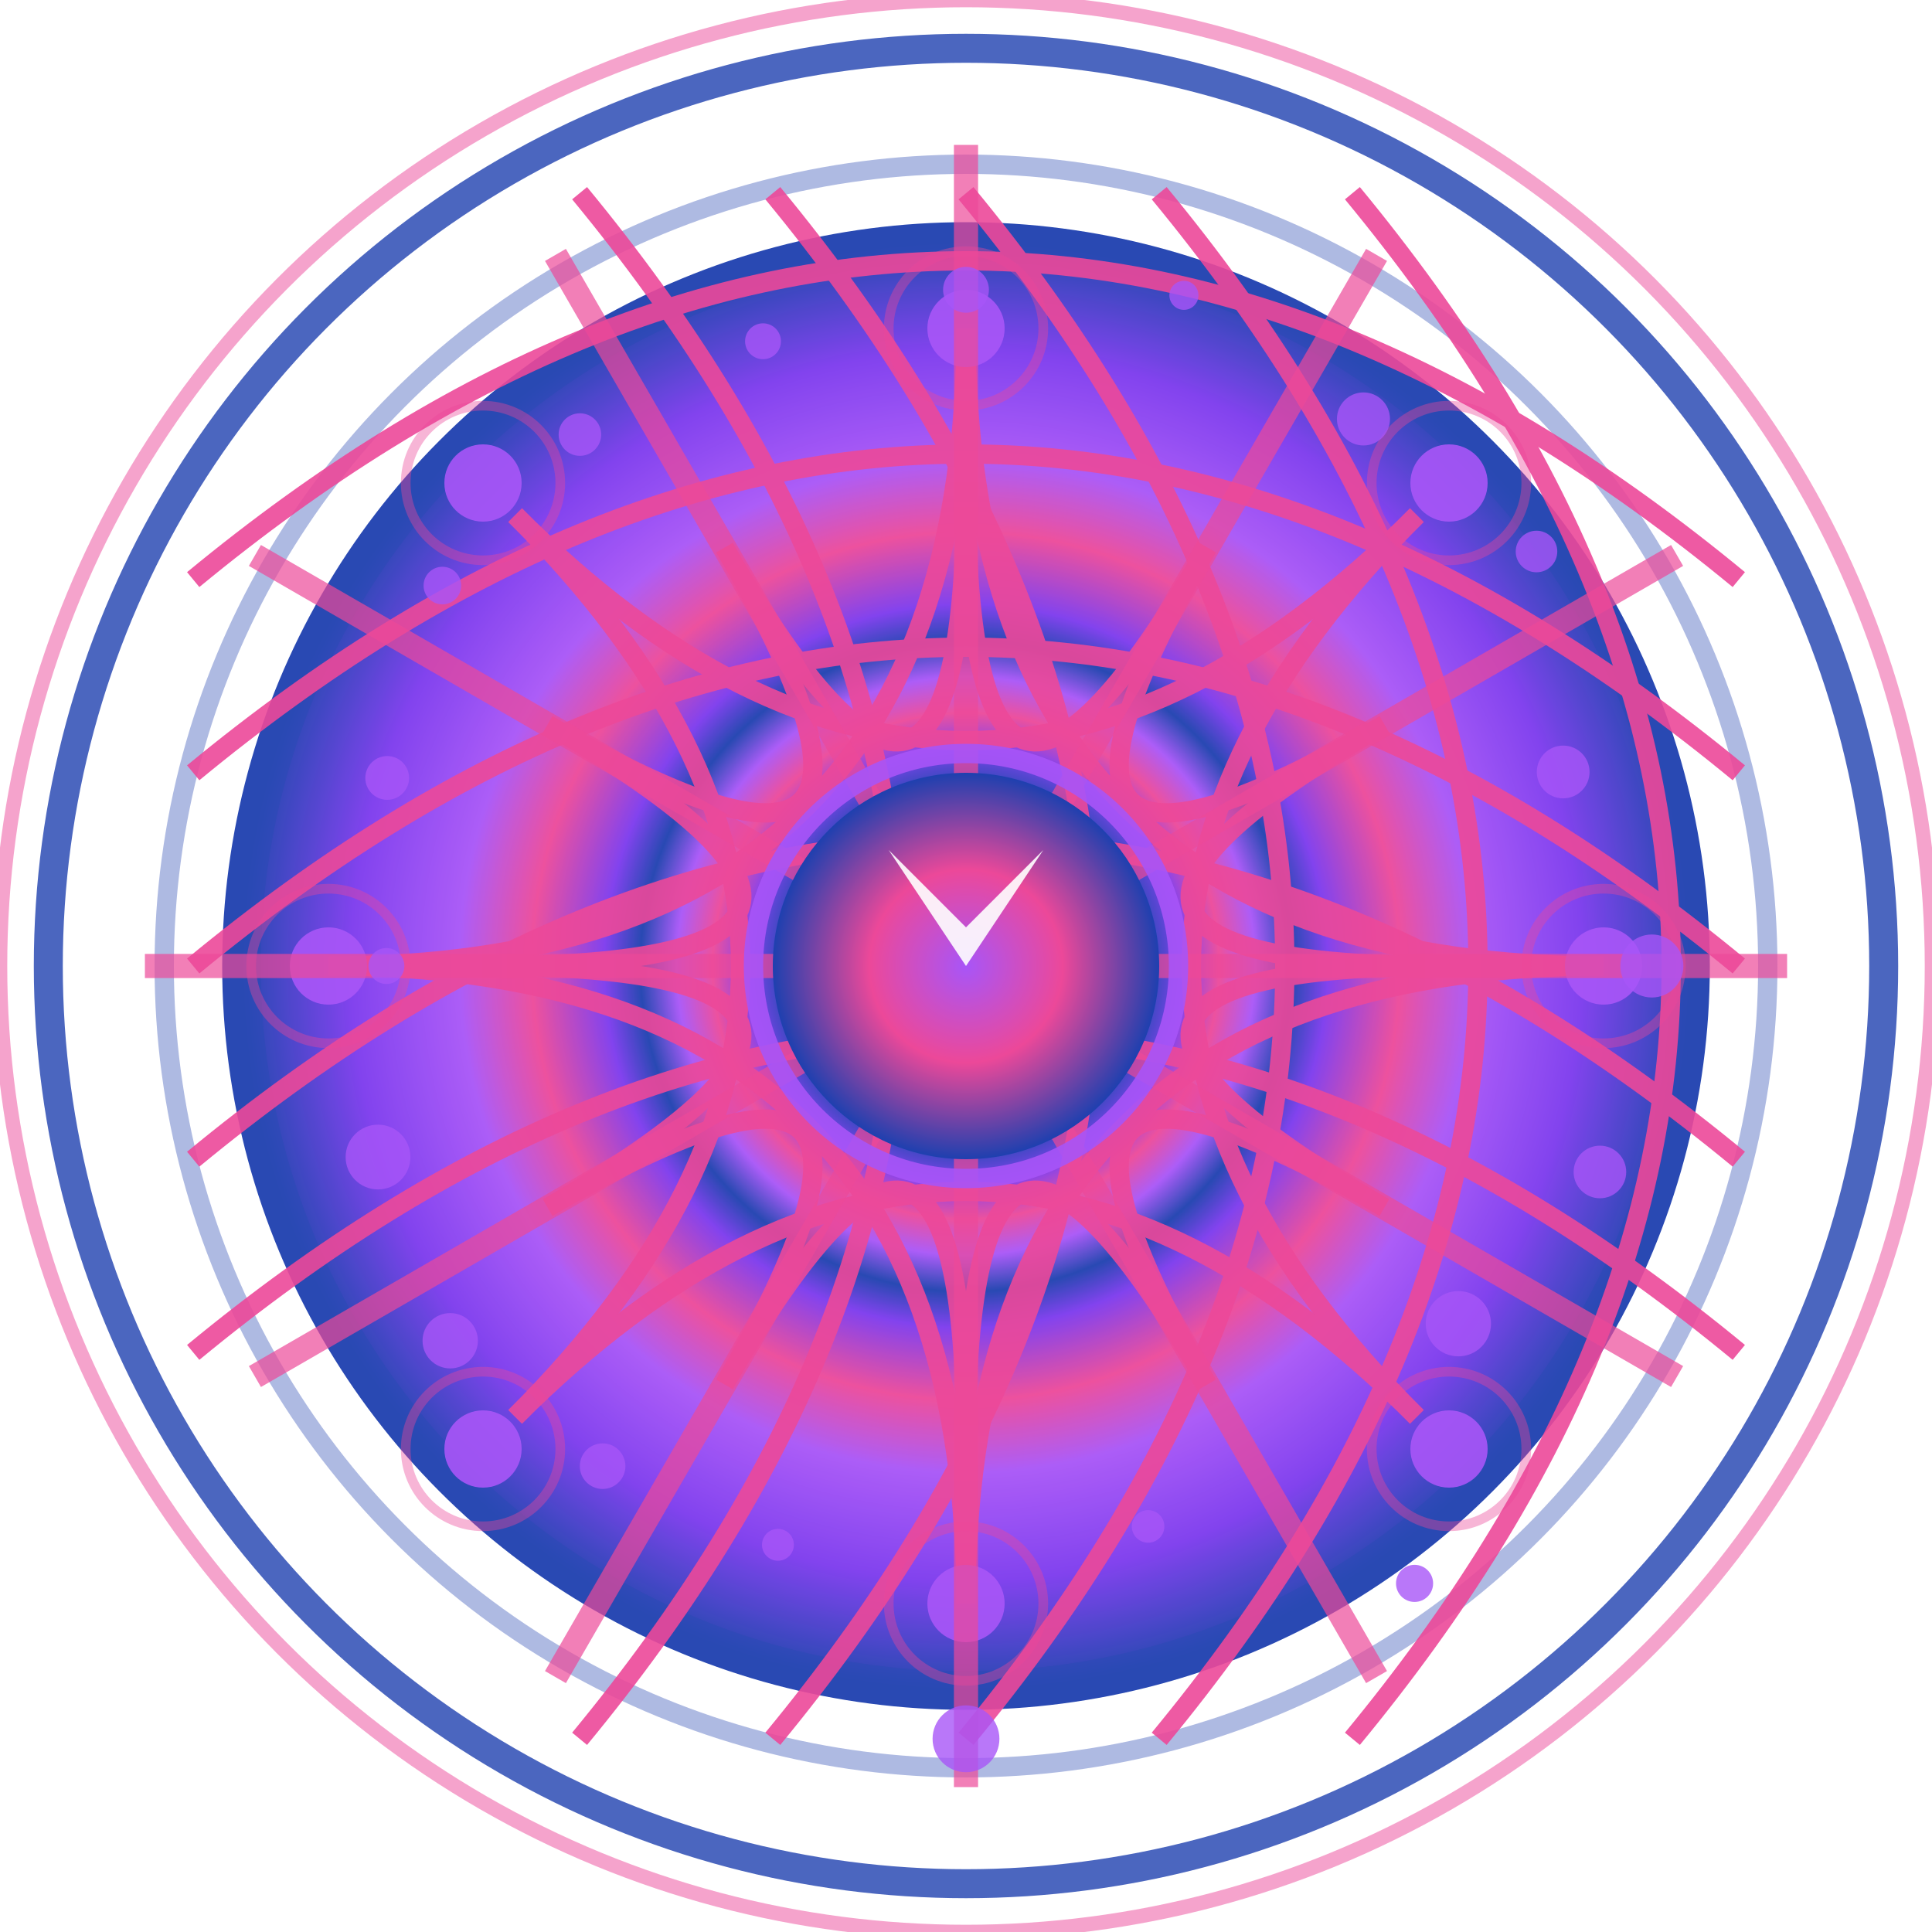 <svg baseProfile="full" height="200" version="1.1" viewBox="0 0 200 200" width="200" xmlns="http://www.w3.org/2000/svg" xmlns:ev="http://www.w3.org/2001/xml-events" xmlns:xlink="http://www.w3.org/1999/xlink"><title>Logo Arkalia-LUNA - Style ULTRA-MAX Exceptionnel</title><defs><radialGradient cx="50%" cy="50%" id="ultraMaxMainGradient-power" r="50%"><stop offset="0%" stop-color="#1e40af" /><stop offset="5%" stop-color="#a855f7" /><stop offset="10%" stop-color="#7c3aed" /><stop offset="15%" stop-color="#ec4899" /><stop offset="20%" stop-color="#a855f7" /><stop offset="25%" stop-color="#1e40af" /><stop offset="30%" stop-color="#7c3aed" /><stop offset="35%" stop-color="#ec4899" /><stop offset="40%" stop-color="#a855f7" /><stop offset="45%" stop-color="#1e40af" /><stop offset="50%" stop-color="#7c3aed" /><stop offset="60%" stop-color="#ec4899" /><stop offset="70%" stop-color="#a855f7" /><stop offset="85%" stop-color="#7c3aed" /><stop offset="100%" stop-color="#1e40af" /></radialGradient><radialGradient cx="50%" cy="50%" id="ultraMaxBorderGradient-power" r="50%"><stop offset="0%" stop-color="#a855f7" /><stop offset="30%" stop-color="#ec4899" /><stop offset="70%" stop-color="#7c3aed" /><stop offset="100%" stop-color="#1e40af" /></radialGradient><radialGradient cx="50%" cy="50%" id="ultraMaxGlowGradient-power" r="50%"><stop offset="0%" stop-color="#a855f7" /><stop offset="50%" stop-color="#ec4899" /><stop offset="100%" stop-color="#1e40af" /></radialGradient><filter id="ultraMaxMainGlow-power"><feGaussianBlur in="SourceGraphic" stdDeviation="5.4" /><feMerge><feMergeNode in="SourceGraphic" /><feMergeNode /><feMergeNode /><feMergeNode /></feMerge></filter><filter id="ultraMaxDetailFilter-power"><feGaussianBlur in="SourceGraphic" stdDeviation="1.0" /></filter><filter id="ultraMaxTurbulence-power"><feTurbulence baseFrequency="0.01" numOctaves="4" seed="1" stitchTiles="stitch" type="fractalNoise" /></filter><mask id="ultraMaxDepthMask-power"><circle cx="50%" cy="50%" fill="white" r="45%" /></mask><pattern height="20" id="ultraMaxGridPattern-power" patternUnits="userSpaceOnUse" width="20" x="0" y="0"><line opacity="0.3" stroke="#ec4899" stroke-width="0.5" x1="0" x2="0" y1="0" y2="20" /><line opacity="0.3" stroke="#ec4899" stroke-width="0.5" x1="0" x2="20" y1="0" y2="0" /><line opacity="0.3" stroke="#ec4899" stroke-width="0.5" x1="5" x2="5" y1="0" y2="20" /><line opacity="0.3" stroke="#ec4899" stroke-width="0.5" x1="0" x2="20" y1="5" y2="5" /><line opacity="0.3" stroke="#ec4899" stroke-width="0.5" x1="10" x2="10" y1="0" y2="20" /><line opacity="0.3" stroke="#ec4899" stroke-width="0.5" x1="0" x2="20" y1="10" y2="10" /><line opacity="0.3" stroke="#ec4899" stroke-width="0.5" x1="15" x2="15" y1="0" y2="20" /><line opacity="0.3" stroke="#ec4899" stroke-width="0.5" x1="0" x2="20" y1="15" y2="15" /><line opacity="0.3" stroke="#ec4899" stroke-width="0.5" x1="20" x2="20" y1="0" y2="20" /><line opacity="0.3" stroke="#ec4899" stroke-width="0.5" x1="0" x2="20" y1="20" y2="20" /></pattern></defs><circle cx="100" cy="100" fill="none" filter="url(#ultraMaxMainGlow-power)" opacity="0.8" r="95" stroke="url(#ultraMaxGlowGradient-power)" stroke-width="3"><animate attributeName="opacity" dur="2.667s" repeatCount="indefinite" values="0.8;0.2;0.8" /><animate attributeName="r" dur="3.333s" repeatCount="indefinite" values="95;105;95" /></circle><circle cx="100" cy="100" fill="none" opacity="0.5" r="100" stroke="#ec4899" stroke-width="1.5"><animate attributeName="stroke-dasharray" dur="5.333s" repeatCount="indefinite" values="0,1000;500,500;0,1000" /></circle><circle cx="100" cy="100" fill="url(#ultraMaxMainGradient-power)" filter="url(#ultraMaxMainGlow-power)" opacity="0.95" r="75" stroke="url(#ultraMaxBorderGradient-power)" stroke-width="4"><animate attributeName="r" dur="2.0s" repeatCount="indefinite" values="75;78.75;75" /></circle><circle cx="100" cy="100" fill="none" filter="url(#ultraMaxDetailFilter-power)" opacity="0.6" r="83" stroke="url(#ultraMaxGlowGradient-power)" stroke-width="2" /><g fill="none" filter="url(#ultraMaxDetailFilter-power)" opacity="0.9" stroke="#ec4899" stroke-width="2"><path d="M20.0 60 Q100 -6 180.0 60"><animate attributeName="stroke-dashoffset" begin="0.0s" dur="4.0s" repeatCount="indefinite" values="0;-300;0" /><animate attributeName="opacity" begin="0.0s" dur="3.333s" repeatCount="indefinite" values="0.9;0.3;0.9" /></path><path d="M20.0 80 Q100 14 180.0 80"><animate attributeName="stroke-dashoffset" begin="0.2s" dur="4.0s" repeatCount="indefinite" values="0;-300;0" /><animate attributeName="opacity" begin="0.3s" dur="3.333s" repeatCount="indefinite" values="0.9;0.3;0.9" /></path><path d="M20.0 100 Q100 34 180.0 100"><animate attributeName="stroke-dashoffset" begin="0.4s" dur="4.0s" repeatCount="indefinite" values="0;-300;0" /><animate attributeName="opacity" begin="0.6s" dur="3.333s" repeatCount="indefinite" values="0.9;0.3;0.9" /></path><path d="M20.0 120 Q100 54 180.0 120"><animate attributeName="stroke-dashoffset" begin="0.6s" dur="4.0s" repeatCount="indefinite" values="0;-300;0" /><animate attributeName="opacity" begin="0.9s" dur="3.333s" repeatCount="indefinite" values="0.9;0.3;0.9" /></path><path d="M20.0 140 Q100 74 180.0 140"><animate attributeName="stroke-dashoffset" begin="0.8s" dur="4.0s" repeatCount="indefinite" values="0;-300;0" /><animate attributeName="opacity" begin="1.2s" dur="3.333s" repeatCount="indefinite" values="0.9;0.3;0.9" /></path><path d="M60 20.0 Q126 100 60 180.0"><animate attributeName="stroke-dashoffset" begin="1.0s" dur="4.0s" repeatCount="indefinite" values="0;-300;0" /><animate attributeName="opacity" begin="1.5s" dur="3.333s" repeatCount="indefinite" values="0.9;0.3;0.9" /></path><path d="M80 20.0 Q146 100 80 180.0"><animate attributeName="stroke-dashoffset" begin="1.2s" dur="4.0s" repeatCount="indefinite" values="0;-300;0" /><animate attributeName="opacity" begin="1.8s" dur="3.333s" repeatCount="indefinite" values="0.9;0.3;0.9" /></path><path d="M100 20.0 Q166 100 100 180.0"><animate attributeName="stroke-dashoffset" begin="1.4s" dur="4.0s" repeatCount="indefinite" values="0;-300;0" /><animate attributeName="opacity" begin="2.1s" dur="3.333s" repeatCount="indefinite" values="0.9;0.3;0.9" /></path><path d="M120 20.0 Q186 100 120 180.0"><animate attributeName="stroke-dashoffset" begin="1.6s" dur="4.0s" repeatCount="indefinite" values="0;-300;0" /><animate attributeName="opacity" begin="2.4s" dur="3.333s" repeatCount="indefinite" values="0.9;0.3;0.9" /></path><path d="M140 20.0 Q206 100 140 180.0"><animate attributeName="stroke-dashoffset" begin="1.8s" dur="4.0s" repeatCount="indefinite" values="0;-300;0" /><animate attributeName="opacity" begin="2.7s" dur="3.333s" repeatCount="indefinite" values="0.9;0.3;0.9" /></path><path d="M166.0 100.0 Q100 100 100.0 166.0"><animate attributeName="stroke-dashoffset" begin="2.0s" dur="4.0s" repeatCount="indefinite" values="0;-300;0" /><animate attributeName="opacity" begin="3.0s" dur="3.333s" repeatCount="indefinite" values="0.9;0.3;0.9" /></path><path d="M146.669 146.669 Q100 100 53.331 146.669"><animate attributeName="stroke-dashoffset" begin="2.2s" dur="4.0s" repeatCount="indefinite" values="0;-300;0" /><animate attributeName="opacity" begin="3.3s" dur="3.333s" repeatCount="indefinite" values="0.9;0.3;0.9" /></path><path d="M100.0 166.0 Q100 100 34.0 100"><animate attributeName="stroke-dashoffset" begin="2.4s" dur="4.0s" repeatCount="indefinite" values="0;-300;0" /><animate attributeName="opacity" begin="3.6s" dur="3.333s" repeatCount="indefinite" values="0.9;0.3;0.9" /></path><path d="M53.331 146.669 Q100 100 53.331 53.331"><animate attributeName="stroke-dashoffset" begin="2.6s" dur="4.0s" repeatCount="indefinite" values="0;-300;0" /><animate attributeName="opacity" begin="3.9s" dur="3.333s" repeatCount="indefinite" values="0.9;0.3;0.9" /></path><path d="M34.0 100 Q100 100 100 34.0"><animate attributeName="stroke-dashoffset" begin="2.8s" dur="4.0s" repeatCount="indefinite" values="0;-300;0" /><animate attributeName="opacity" begin="4.2s" dur="3.333s" repeatCount="indefinite" values="0.9;0.3;0.9" /></path><path d="M53.331 53.331 Q100 100 146.669 53.331"><animate attributeName="stroke-dashoffset" begin="3.0s" dur="4.0s" repeatCount="indefinite" values="0;-300;0" /><animate attributeName="opacity" begin="4.5s" dur="3.333s" repeatCount="indefinite" values="0.9;0.3;0.9" /></path><path d="M100 34.0 Q100 100 166.0 100"><animate attributeName="stroke-dashoffset" begin="3.2s" dur="4.0s" repeatCount="indefinite" values="0;-300;0" /><animate attributeName="opacity" begin="4.8s" dur="3.333s" repeatCount="indefinite" values="0.9;0.3;0.9" /></path><path d="M146.669 53.331 Q100 100 146.669 146.669"><animate attributeName="stroke-dashoffset" begin="3.4s" dur="4.0s" repeatCount="indefinite" values="0;-300;0" /><animate attributeName="opacity" begin="5.1s" dur="3.333s" repeatCount="indefinite" values="0.9;0.3;0.9" /></path><path d="M150.0 100.0 Q100 100 143.301 125.0"><animate attributeName="stroke-dashoffset" begin="3.6s" dur="4.0s" repeatCount="indefinite" values="0;-300;0" /><animate attributeName="opacity" begin="5.4s" dur="3.333s" repeatCount="indefinite" values="0.9;0.3;0.9" /></path><path d="M143.301 125.0 Q100 100 125.0 143.301"><animate attributeName="stroke-dashoffset" begin="3.8s" dur="4.0s" repeatCount="indefinite" values="0;-300;0" /><animate attributeName="opacity" begin="5.7s" dur="3.333s" repeatCount="indefinite" values="0.9;0.3;0.9" /></path><path d="M125.0 143.301 Q100 100 100.0 150.0"><animate attributeName="stroke-dashoffset" begin="4.0s" dur="4.0s" repeatCount="indefinite" values="0;-300;0" /><animate attributeName="opacity" begin="6.0s" dur="3.333s" repeatCount="indefinite" values="0.9;0.3;0.9" /></path><path d="M100.0 150.0 Q100 100 75.0 143.301"><animate attributeName="stroke-dashoffset" begin="4.2s" dur="4.0s" repeatCount="indefinite" values="0;-300;0" /><animate attributeName="opacity" begin="6.3s" dur="3.333s" repeatCount="indefinite" values="0.9;0.3;0.9" /></path><path d="M75.0 143.301 Q100 100 56.699 125"><animate attributeName="stroke-dashoffset" begin="4.4s" dur="4.0s" repeatCount="indefinite" values="0;-300;0" /><animate attributeName="opacity" begin="6.6s" dur="3.333s" repeatCount="indefinite" values="0.9;0.3;0.9" /></path><path d="M56.699 125.0 Q100 100 50.0 100.0"><animate attributeName="stroke-dashoffset" begin="4.6s" dur="4.0s" repeatCount="indefinite" values="0;-300;0" /><animate attributeName="opacity" begin="6.9s" dur="3.333s" repeatCount="indefinite" values="0.9;0.3;0.9" /></path><path d="M50.0 100.0 Q100 100 56.699 75"><animate attributeName="stroke-dashoffset" begin="4.8s" dur="4.0s" repeatCount="indefinite" values="0;-300;0" /><animate attributeName="opacity" begin="7.2s" dur="3.333s" repeatCount="indefinite" values="0.9;0.3;0.9" /></path><path d="M56.699 75.0 Q100 100 75 56.699"><animate attributeName="stroke-dashoffset" begin="5.0s" dur="4.0s" repeatCount="indefinite" values="0;-300;0" /><animate attributeName="opacity" begin="7.5s" dur="3.333s" repeatCount="indefinite" values="0.9;0.3;0.9" /></path><path d="M75 56.699 Q100 100 100 50.0"><animate attributeName="stroke-dashoffset" begin="5.2s" dur="4.0s" repeatCount="indefinite" values="0;-300;0" /><animate attributeName="opacity" begin="7.8s" dur="3.333s" repeatCount="indefinite" values="0.9;0.3;0.9" /></path><path d="M100 50.0 Q100 100 125.0 56.699"><animate attributeName="stroke-dashoffset" begin="5.4s" dur="4.0s" repeatCount="indefinite" values="0;-300;0" /><animate attributeName="opacity" begin="8.1s" dur="3.333s" repeatCount="indefinite" values="0.9;0.3;0.9" /></path><path d="M125.0 56.699 Q100 100 143.301 75"><animate attributeName="stroke-dashoffset" begin="5.6s" dur="4.0s" repeatCount="indefinite" values="0;-300;0" /><animate attributeName="opacity" begin="8.4s" dur="3.333s" repeatCount="indefinite" values="0.9;0.3;0.9" /></path><path d="M143.301 75 Q100 100 150.0 100"><animate attributeName="stroke-dashoffset" begin="5.8s" dur="4.0s" repeatCount="indefinite" values="0;-300;0" /><animate attributeName="opacity" begin="8.7s" dur="3.333s" repeatCount="indefinite" values="0.9;0.3;0.9" /></path></g><circle cx="34" cy="100" fill="#a855f7" filter="url(#ultraMaxDetailFilter-power)" opacity="0.9" r="4"><animate attributeName="opacity" begin="0.0s" dur="1.667s" repeatCount="indefinite" values="0.9;0.2;0.9" /><animate attributeName="r" begin="0.0s" dur="2.0s" repeatCount="indefinite" values="4;6;4" /></circle><circle cx="34" cy="100" fill="none" opacity="0.4" r="8" stroke="#ec4899" stroke-width="1" /><circle cx="166" cy="100" fill="#a855f7" filter="url(#ultraMaxDetailFilter-power)" opacity="0.9" r="4"><animate attributeName="opacity" begin="0.2s" dur="1.667s" repeatCount="indefinite" values="0.9;0.2;0.9" /><animate attributeName="r" begin="0.3s" dur="2.0s" repeatCount="indefinite" values="4;6;4" /></circle><circle cx="166" cy="100" fill="none" opacity="0.4" r="8" stroke="#ec4899" stroke-width="1" /><circle cx="100" cy="34" fill="#a855f7" filter="url(#ultraMaxDetailFilter-power)" opacity="0.9" r="4"><animate attributeName="opacity" begin="0.4s" dur="1.667s" repeatCount="indefinite" values="0.9;0.2;0.9" /><animate attributeName="r" begin="0.6s" dur="2.0s" repeatCount="indefinite" values="4;6;4" /></circle><circle cx="100" cy="34" fill="none" opacity="0.4" r="8" stroke="#ec4899" stroke-width="1" /><circle cx="100" cy="166" fill="#a855f7" filter="url(#ultraMaxDetailFilter-power)" opacity="0.9" r="4"><animate attributeName="opacity" begin="0.6s" dur="1.667s" repeatCount="indefinite" values="0.9;0.2;0.9" /><animate attributeName="r" begin="0.9s" dur="2.0s" repeatCount="indefinite" values="4;6;4" /></circle><circle cx="100" cy="166" fill="none" opacity="0.4" r="8" stroke="#ec4899" stroke-width="1" /><circle cx="50" cy="50" fill="#a855f7" filter="url(#ultraMaxDetailFilter-power)" opacity="0.9" r="4"><animate attributeName="opacity" begin="0.8s" dur="1.667s" repeatCount="indefinite" values="0.9;0.2;0.9" /><animate attributeName="r" begin="1.2s" dur="2.0s" repeatCount="indefinite" values="4;6;4" /></circle><circle cx="50" cy="50" fill="none" opacity="0.4" r="8" stroke="#ec4899" stroke-width="1" /><circle cx="150" cy="50" fill="#a855f7" filter="url(#ultraMaxDetailFilter-power)" opacity="0.9" r="4"><animate attributeName="opacity" begin="1.0s" dur="1.667s" repeatCount="indefinite" values="0.9;0.2;0.9" /><animate attributeName="r" begin="1.5s" dur="2.0s" repeatCount="indefinite" values="4;6;4" /></circle><circle cx="150" cy="50" fill="none" opacity="0.4" r="8" stroke="#ec4899" stroke-width="1" /><circle cx="50" cy="150" fill="#a855f7" filter="url(#ultraMaxDetailFilter-power)" opacity="0.9" r="4"><animate attributeName="opacity" begin="1.2s" dur="1.667s" repeatCount="indefinite" values="0.9;0.2;0.9" /><animate attributeName="r" begin="1.8s" dur="2.0s" repeatCount="indefinite" values="4;6;4" /></circle><circle cx="50" cy="150" fill="none" opacity="0.4" r="8" stroke="#ec4899" stroke-width="1" /><circle cx="150" cy="150" fill="#a855f7" filter="url(#ultraMaxDetailFilter-power)" opacity="0.9" r="4"><animate attributeName="opacity" begin="1.4s" dur="1.667s" repeatCount="indefinite" values="0.9;0.2;0.9" /><animate attributeName="r" begin="2.1s" dur="2.0s" repeatCount="indefinite" values="4;6;4" /></circle><circle cx="150" cy="150" fill="none" opacity="0.4" r="8" stroke="#ec4899" stroke-width="1" /><line filter="url(#ultraMaxDetailFilter-power)" opacity="0.7" stroke="#ec4899" stroke-width="2.5" x1="100" x2="185.0" y1="100" y2="100.0"><animate attributeName="opacity" begin="0.0s" dur="2.667s" repeatCount="indefinite" values="0.7;1.0;0.7" /><animate attributeName="x2" begin="0.0s" dur="3.333s" repeatCount="indefinite" values="185.0;195.0;185.0" /><animate attributeName="y2" begin="0.0s" dur="3.333s" repeatCount="indefinite" values="100.0;100.0;100.0" /></line><line filter="url(#ultraMaxDetailFilter-power)" opacity="0.7" stroke="#ec4899" stroke-width="2.5" x1="100" x2="173.612" y1="100" y2="142.5"><animate attributeName="opacity" begin="0.2s" dur="2.667s" repeatCount="indefinite" values="0.7;1.0;0.7" /><animate attributeName="x2" begin="0.2s" dur="3.333s" repeatCount="indefinite" values="173.612;182.272;173.612" /><animate attributeName="y2" begin="0.2s" dur="3.333s" repeatCount="indefinite" values="142.5;147.5;142.5" /></line><line filter="url(#ultraMaxDetailFilter-power)" opacity="0.7" stroke="#ec4899" stroke-width="2.5" x1="100" x2="142.5" y1="100" y2="173.612"><animate attributeName="opacity" begin="0.4s" dur="2.667s" repeatCount="indefinite" values="0.7;1.0;0.7" /><animate attributeName="x2" begin="0.4s" dur="3.333s" repeatCount="indefinite" values="142.5;147.5;142.5" /><animate attributeName="y2" begin="0.4s" dur="3.333s" repeatCount="indefinite" values="173.612;182.272;173.612" /></line><line filter="url(#ultraMaxDetailFilter-power)" opacity="0.7" stroke="#ec4899" stroke-width="2.5" x1="100" x2="100.0" y1="100" y2="185.0"><animate attributeName="opacity" begin="0.6s" dur="2.667s" repeatCount="indefinite" values="0.7;1.0;0.7" /><animate attributeName="x2" begin="0.6s" dur="3.333s" repeatCount="indefinite" values="100.0;100.0;100.0" /><animate attributeName="y2" begin="0.6s" dur="3.333s" repeatCount="indefinite" values="185.0;195.0;185.0" /></line><line filter="url(#ultraMaxDetailFilter-power)" opacity="0.7" stroke="#ec4899" stroke-width="2.5" x1="100" x2="57.5" y1="100" y2="173.612"><animate attributeName="opacity" begin="0.8s" dur="2.667s" repeatCount="indefinite" values="0.7;1.0;0.7" /><animate attributeName="x2" begin="0.8s" dur="3.333s" repeatCount="indefinite" values="57.5;52.5;57.5" /><animate attributeName="y2" begin="0.8s" dur="3.333s" repeatCount="indefinite" values="173.612;182.272;173.612" /></line><line filter="url(#ultraMaxDetailFilter-power)" opacity="0.7" stroke="#ec4899" stroke-width="2.5" x1="100" x2="26.388" y1="100" y2="142.5"><animate attributeName="opacity" begin="1.0s" dur="2.667s" repeatCount="indefinite" values="0.7;1.0;0.7" /><animate attributeName="x2" begin="1.0s" dur="3.333s" repeatCount="indefinite" values="26.388;17.728;26.388" /><animate attributeName="y2" begin="1.0s" dur="3.333s" repeatCount="indefinite" values="142.5;147.5;142.5" /></line><line filter="url(#ultraMaxDetailFilter-power)" opacity="0.7" stroke="#ec4899" stroke-width="2.5" x1="100" x2="15.0" y1="100" y2="100"><animate attributeName="opacity" begin="1.2s" dur="2.667s" repeatCount="indefinite" values="0.7;1.0;0.7" /><animate attributeName="x2" begin="1.2s" dur="3.333s" repeatCount="indefinite" values="15.0;5.0;15.0" /><animate attributeName="y2" begin="1.2s" dur="3.333s" repeatCount="indefinite" values="100;100;100" /></line><line filter="url(#ultraMaxDetailFilter-power)" opacity="0.7" stroke="#ec4899" stroke-width="2.5" x1="100" x2="26.388" y1="100" y2="57.5"><animate attributeName="opacity" begin="1.4s" dur="2.667s" repeatCount="indefinite" values="0.7;1.0;0.7" /><animate attributeName="x2" begin="1.4s" dur="3.333s" repeatCount="indefinite" values="26.388;17.728;26.388" /><animate attributeName="y2" begin="1.4s" dur="3.333s" repeatCount="indefinite" values="57.5;52.5;57.5" /></line><line filter="url(#ultraMaxDetailFilter-power)" opacity="0.7" stroke="#ec4899" stroke-width="2.5" x1="100" x2="57.5" y1="100" y2="26.388"><animate attributeName="opacity" begin="1.6s" dur="2.667s" repeatCount="indefinite" values="0.7;1.0;0.7" /><animate attributeName="x2" begin="1.6s" dur="3.333s" repeatCount="indefinite" values="57.5;52.5;57.5" /><animate attributeName="y2" begin="1.6s" dur="3.333s" repeatCount="indefinite" values="26.388;17.728;26.388" /></line><line filter="url(#ultraMaxDetailFilter-power)" opacity="0.7" stroke="#ec4899" stroke-width="2.5" x1="100" x2="100" y1="100" y2="15.0"><animate attributeName="opacity" begin="1.8s" dur="2.667s" repeatCount="indefinite" values="0.7;1.0;0.7" /><animate attributeName="x2" begin="1.8s" dur="3.333s" repeatCount="indefinite" values="100;100;100" /><animate attributeName="y2" begin="1.8s" dur="3.333s" repeatCount="indefinite" values="15.0;5.0;15.0" /></line><line filter="url(#ultraMaxDetailFilter-power)" opacity="0.7" stroke="#ec4899" stroke-width="2.5" x1="100" x2="142.5" y1="100" y2="26.388"><animate attributeName="opacity" begin="2.0s" dur="2.667s" repeatCount="indefinite" values="0.7;1.0;0.7" /><animate attributeName="x2" begin="2.0s" dur="3.333s" repeatCount="indefinite" values="142.5;147.5;142.5" /><animate attributeName="y2" begin="2.0s" dur="3.333s" repeatCount="indefinite" values="26.388;17.728;26.388" /></line><line filter="url(#ultraMaxDetailFilter-power)" opacity="0.7" stroke="#ec4899" stroke-width="2.5" x1="100" x2="173.612" y1="100" y2="57.5"><animate attributeName="opacity" begin="2.2s" dur="2.667s" repeatCount="indefinite" values="0.7;1.0;0.7" /><animate attributeName="x2" begin="2.2s" dur="3.333s" repeatCount="indefinite" values="173.612;182.272;173.612" /><animate attributeName="y2" begin="2.2s" dur="3.333s" repeatCount="indefinite" values="57.5;52.5;57.5" /></line><circle cx="171.0" cy="100.0" fill="#a855f7" opacity="0.8" r="3.262"><animate attributeName="opacity" begin="0.0s" dur="2.506s" repeatCount="indefinite" values="0.8;1.0;0.8" /><animate attributeName="cx" begin="0.0s" dur="3.047s" repeatCount="indefinite" values="171.0;174.0;171.0" /><animate attributeName="cy" begin="0.0s" dur="3.778s" repeatCount="indefinite" values="100.0;106.0;100.0" /></circle><circle cx="165.623" cy="121.322" fill="#a855f7" opacity="0.8" r="2.723"><animate attributeName="opacity" begin="0.1s" dur="2.65s" repeatCount="indefinite" values="0.8;1.0;0.8" /><animate attributeName="cx" begin="0.1s" dur="2.677s" repeatCount="indefinite" values="165.623;173.623;165.623" /><animate attributeName="cy" begin="0.1s" dur="3.909s" repeatCount="indefinite" values="121.322;122.322;121.322" /></circle><circle cx="150.968" cy="137.03" fill="#a855f7" opacity="0.8" r="3.378"><animate attributeName="opacity" begin="0.2s" dur="1.512s" repeatCount="indefinite" values="0.8;1.0;0.8" /><animate attributeName="cx" begin="0.2s" dur="3.853s" repeatCount="indefinite" values="150.968;145.968;150.968" /><animate attributeName="cy" begin="0.2s" dur="3.03s" repeatCount="indefinite" values="137.03;133.03;137.03" /></circle><circle cx="146.435" cy="163.912" fill="#a855f7" opacity="0.8" r="1.921"><animate attributeName="opacity" begin="0.3s" dur="1.791s" repeatCount="indefinite" values="0.8;1.0;0.8" /><animate attributeName="cx" begin="0.3s" dur="3.341s" repeatCount="indefinite" values="146.435;146.435;146.435" /><animate attributeName="cy" begin="0.3s" dur="3.874s" repeatCount="indefinite" values="163.912;163.912;163.912" /></circle><circle cx="118.85" cy="158.014" fill="#a855f7" opacity="0.8" r="1.685"><animate attributeName="opacity" begin="0.4s" dur="1.898s" repeatCount="indefinite" values="0.8;1.0;0.8" /><animate attributeName="cx" begin="0.4s" dur="2.725s" repeatCount="indefinite" values="118.85;118.85;118.85" /><animate attributeName="cy" begin="0.4s" dur="3.695s" repeatCount="indefinite" values="158.014;160.014;158.014" /></circle><circle cx="100.0" cy="180.0" fill="#a855f7" opacity="0.8" r="3.46"><animate attributeName="opacity" begin="0.5s" dur="1.549s" repeatCount="indefinite" values="0.8;1.0;0.8" /><animate attributeName="cx" begin="0.5s" dur="3.402s" repeatCount="indefinite" values="100.0;106.0;100.0" /><animate attributeName="cy" begin="0.5s" dur="3.415s" repeatCount="indefinite" values="180.0;185.0;180.0" /></circle><circle cx="80.532" cy="159.917" fill="#a855f7" opacity="0.8" r="1.65"><animate attributeName="opacity" begin="0.6s" dur="2.511s" repeatCount="indefinite" values="0.8;1.0;0.8" /><animate attributeName="cx" begin="0.6s" dur="3.394s" repeatCount="indefinite" values="80.532;76.532;80.532" /><animate attributeName="cy" begin="0.6s" dur="3.443s" repeatCount="indefinite" values="159.917;162.917;159.917" /></circle><circle cx="62.382" cy="151.777" fill="#a855f7" opacity="0.8" r="2.36"><animate attributeName="opacity" begin="0.7s" dur="1.389s" repeatCount="indefinite" values="0.8;1.0;0.8" /><animate attributeName="cx" begin="0.7s" dur="3.865s" repeatCount="indefinite" values="62.382;65.382;62.382" /><animate attributeName="cy" begin="0.7s" dur="3.865s" repeatCount="indefinite" values="151.777;144.777;151.777" /></circle><circle cx="46.605" cy="138.794" fill="#a855f7" opacity="0.8" r="2.864"><animate attributeName="opacity" begin="0.8s" dur="2.223s" repeatCount="indefinite" values="0.8;1.0;0.8" /><animate attributeName="cx" begin="0.8s" dur="3.707s" repeatCount="indefinite" values="46.605;49.605;46.605" /><animate attributeName="cy" begin="0.8s" dur="3.965s" repeatCount="indefinite" values="138.794;143.794;138.794" /></circle><circle cx="39.132" cy="119.777" fill="#a855f7" opacity="0.8" r="3.352"><animate attributeName="opacity" begin="0.9s" dur="1.649s" repeatCount="indefinite" values="0.8;1.0;0.8" /><animate attributeName="cx" begin="0.9s" dur="3.968s" repeatCount="indefinite" values="39.132;36.132;39.132" /><animate attributeName="cy" begin="0.9s" dur="3.842s" repeatCount="indefinite" values="119.777;116.777;119.777" /></circle><circle cx="40.0" cy="100" fill="#a855f7" opacity="0.8" r="1.859"><animate attributeName="opacity" begin="1.0s" dur="2.566s" repeatCount="indefinite" values="0.8;1.0;0.8" /><animate attributeName="cx" begin="1.0s" dur="3.736s" repeatCount="indefinite" values="40.0;45.0;40.0" /><animate attributeName="cy" begin="1.0s" dur="3.022s" repeatCount="indefinite" values="100;99;100" /></circle><circle cx="40.083" cy="80.532" fill="#a855f7" opacity="0.8" r="2.265"><animate attributeName="opacity" begin="1.1s" dur="1.385s" repeatCount="indefinite" values="0.8;1.0;0.8" /><animate attributeName="cx" begin="1.1s" dur="2.963s" repeatCount="indefinite" values="40.083;47.083;40.083" /><animate attributeName="cy" begin="1.1s" dur="3.133s" repeatCount="indefinite" values="80.532;86.532;80.532" /></circle><circle cx="45.796" cy="60.618" fill="#a855f7" opacity="0.8" r="1.946"><animate attributeName="opacity" begin="1.2s" dur="2.213s" repeatCount="indefinite" values="0.8;1.0;0.8" /><animate attributeName="cx" begin="1.2s" dur="3.104s" repeatCount="indefinite" values="45.796;49.796;45.796" /><animate attributeName="cy" begin="1.2s" dur="3.956s" repeatCount="indefinite" values="60.618;54.618;60.618" /></circle><circle cx="60.031" cy="44.987" fill="#a855f7" opacity="0.8" r="2.202"><animate attributeName="opacity" begin="1.3s" dur="2.013s" repeatCount="indefinite" values="0.8;1.0;0.8" /><animate attributeName="cx" begin="1.3s" dur="3.919s" repeatCount="indefinite" values="60.031;62.031;60.031" /><animate attributeName="cy" begin="1.3s" dur="3.836s" repeatCount="indefinite" values="44.987;39.987;44.987" /></circle><circle cx="78.987" cy="35.328" fill="#a855f7" opacity="0.8" r="1.857"><animate attributeName="opacity" begin="1.4s" dur="2.617s" repeatCount="indefinite" values="0.8;1.0;0.8" /><animate attributeName="cx" begin="1.4s" dur="2.718s" repeatCount="indefinite" values="78.987;78.987;78.987" /><animate attributeName="cy" begin="1.4s" dur="3.128s" repeatCount="indefinite" values="35.328;40.328;35.328" /></circle><circle cx="100" cy="30.0" fill="#a855f7" opacity="0.8" r="2.373"><animate attributeName="opacity" begin="1.5s" dur="2.646s" repeatCount="indefinite" values="0.8;1.0;0.8" /><animate attributeName="cx" begin="1.5s" dur="3.18s" repeatCount="indefinite" values="100;95;100" /><animate attributeName="cy" begin="1.5s" dur="3.006s" repeatCount="indefinite" values="30.0;28.0;30.0" /></circle><circle cx="122.558" cy="30.573" fill="#a855f7" opacity="0.8" r="1.503"><animate attributeName="opacity" begin="1.6s" dur="2.567s" repeatCount="indefinite" values="0.8;1.0;0.8" /><animate attributeName="cx" begin="1.6s" dur="3.152s" repeatCount="indefinite" values="122.558;120.558;122.558" /><animate attributeName="cy" begin="1.6s" dur="3.932s" repeatCount="indefinite" values="30.573;24.573;30.573" /></circle><circle cx="141.145" cy="43.369" fill="#a855f7" opacity="0.8" r="2.746"><animate attributeName="opacity" begin="1.7s" dur="2.218s" repeatCount="indefinite" values="0.8;1.0;0.8" /><animate attributeName="cx" begin="1.7s" dur="3.626s" repeatCount="indefinite" values="141.145;136.145;141.145" /><animate attributeName="cy" begin="1.7s" dur="3.343s" repeatCount="indefinite" values="43.369;44.369;43.369" /></circle><circle cx="159.058" cy="57.092" fill="#a855f7" opacity="0.8" r="2.152"><animate attributeName="opacity" begin="1.8s" dur="2.263s" repeatCount="indefinite" values="0.8;1.0;0.8" /><animate attributeName="cx" begin="1.8s" dur="2.922s" repeatCount="indefinite" values="159.058;155.058;159.058" /><animate attributeName="cy" begin="1.8s" dur="3.57s" repeatCount="indefinite" values="57.092;61.092;57.092" /></circle><circle cx="161.819" cy="79.914" fill="#a855f7" opacity="0.8" r="2.731"><animate attributeName="opacity" begin="1.9s" dur="1.735s" repeatCount="indefinite" values="0.8;1.0;0.8" /><animate attributeName="cx" begin="1.9s" dur="3.072s" repeatCount="indefinite" values="161.819;153.819;161.819" /><animate attributeName="cy" begin="1.9s" dur="3.24s" repeatCount="indefinite" values="79.914;77.914;79.914" /></circle><circle cx="100" cy="100" fill="url(#ultraMaxGlowGradient-power)" filter="url(#ultraMaxMainGlow-power)" r="20"><animate attributeName="r" dur="1.333s" repeatCount="indefinite" values="20;30.0;20" /></circle><circle cx="100" cy="100" fill="none" opacity="0.9" r="22" stroke="#a855f7" stroke-width="2" /><g><path d="M92 88 L100 96 L108 88 L100 100 Z" fill="white" opacity="0.9" /></g></svg>